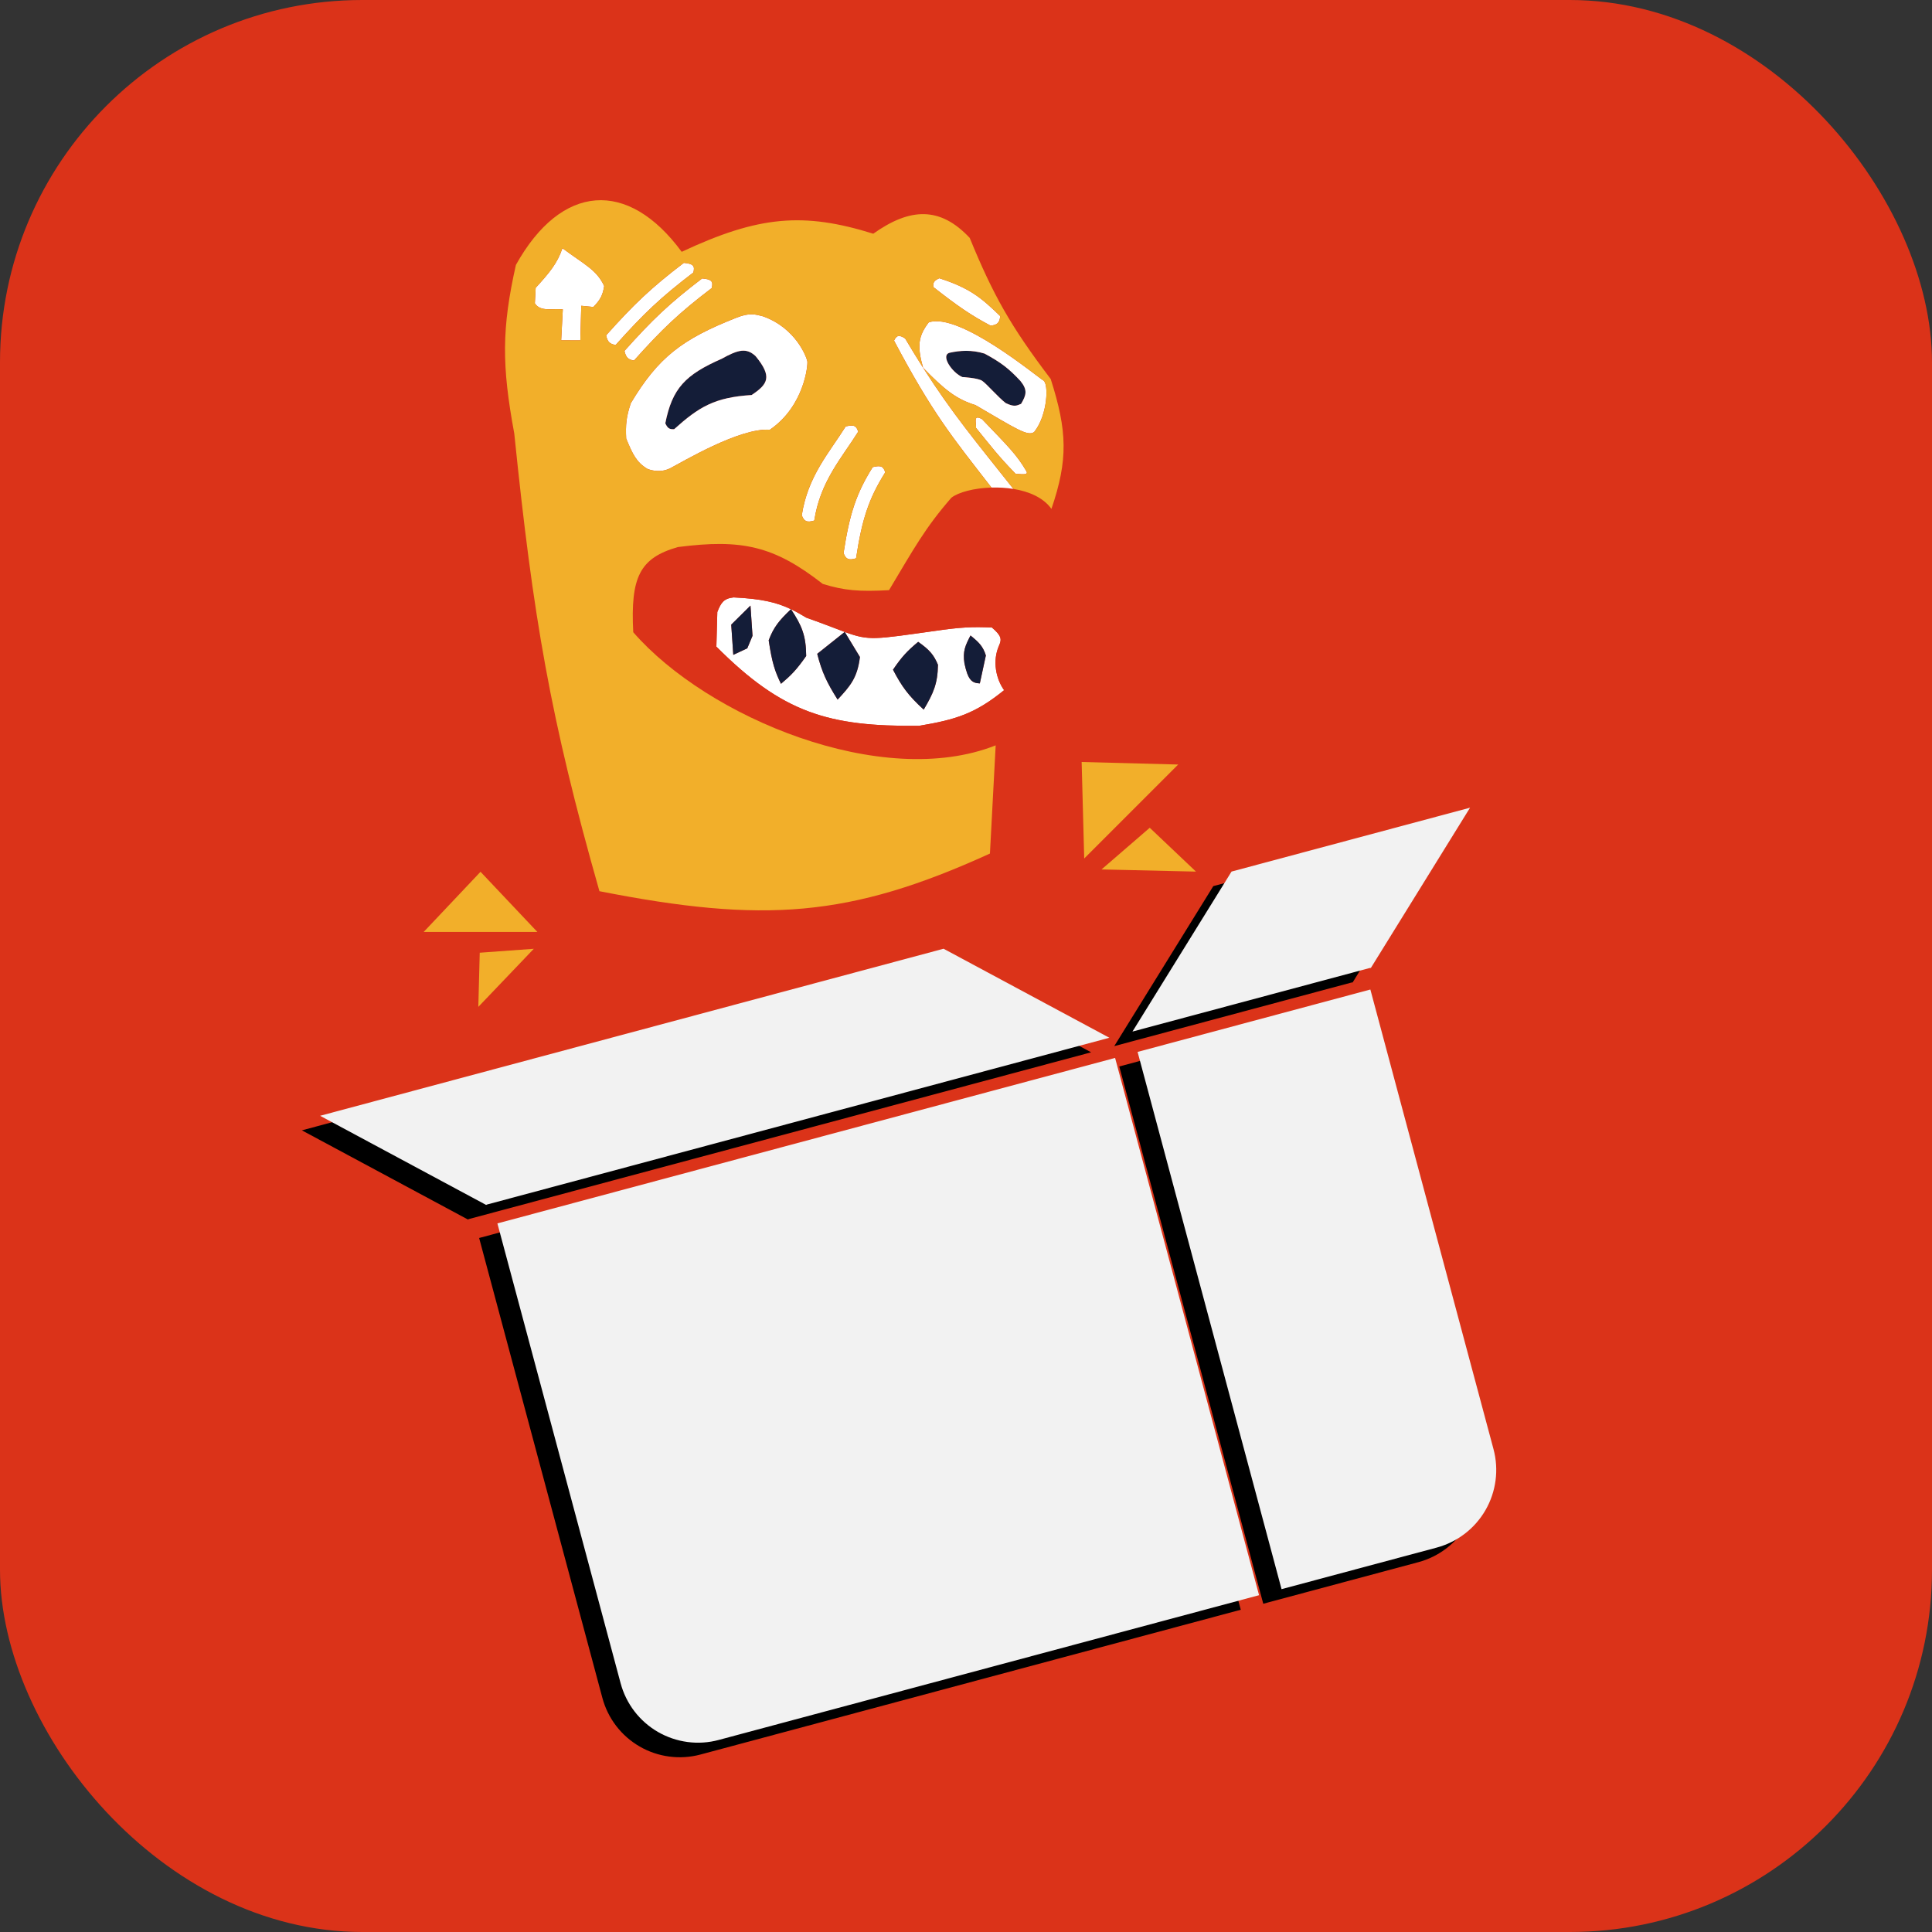 <svg width="64" height="64" viewBox="0 0 64 64" fill="none" xmlns="http://www.w3.org/2000/svg">
<rect x="0" y="0" width="64" height="64" fill="#333333" stroke="none"/>
<rect width="64" height="64" rx="12" fill="#DB3319"/>
<path d="M22.039 14.022C22.268 12.864 22.702 12.414 23.904 11.886C24.461 11.576 24.725 11.517 25.027 11.794C25.594 12.481 25.439 12.726 24.898 13.086C23.672 13.163 23.153 13.48 22.331 14.219C22.171 14.226 22.113 14.183 22.039 14.022Z" fill="#141D38"/>
<path d="M31.878 12.49C31.878 12.49 32.391 12.517 32.536 12.615C32.682 12.714 33.059 13.153 33.313 13.351C33.594 13.487 33.675 13.442 33.825 13.378C33.999 13.085 34.046 12.92 33.805 12.622C33.425 12.213 33.167 12.011 32.615 11.713C32.186 11.581 31.799 11.611 31.468 11.683C31.138 11.755 31.533 12.341 31.878 12.49Z" fill="#141D38"/>
<path fill-rule="evenodd" clip-rule="evenodd" d="M22.202 15.511C22.58 15.318 24.501 14.161 25.502 14.236C26.643 13.456 26.768 12.089 26.744 11.967C26.72 11.845 26.382 10.877 25.278 10.479C25.02 10.413 24.834 10.351 24.4 10.523C22.591 11.234 21.805 11.839 20.896 13.357C20.742 13.819 20.722 14.075 20.743 14.527C20.955 15.042 21.082 15.313 21.445 15.531C21.445 15.531 21.823 15.703 22.202 15.511ZM23.904 11.886C22.702 12.414 22.268 12.864 22.039 14.022C22.113 14.183 22.171 14.226 22.331 14.219C23.153 13.48 23.672 13.163 24.898 13.086C25.439 12.726 25.594 12.481 25.027 11.794C24.725 11.517 24.461 11.576 23.904 11.886Z" fill="white"/>
<path fill-rule="evenodd" clip-rule="evenodd" d="M34.561 12.602C34.38 12.503 31.779 10.327 30.766 10.679C30.425 11.127 30.37 11.448 30.578 12.181C31.293 12.915 31.677 13.222 32.313 13.419C33.636 14.188 34.054 14.475 34.26 14.308C34.712 13.738 34.743 12.701 34.561 12.602ZM32.536 12.615C32.391 12.517 31.878 12.49 31.878 12.49C31.533 12.341 31.138 11.755 31.468 11.683C31.799 11.611 32.186 11.581 32.615 11.713C33.167 12.011 33.425 12.213 33.805 12.622C34.046 12.92 33.999 13.085 33.825 13.378C33.675 13.442 33.594 13.487 33.313 13.351C33.059 13.153 32.682 12.714 32.536 12.615Z" fill="white"/>
<path fill-rule="evenodd" clip-rule="evenodd" d="M32.858 20.788C32.221 20.758 31.82 20.776 30.979 20.899C28.96 21.18 28.799 21.234 27.983 20.934L28.486 21.764C28.4 22.454 28.172 22.717 27.747 23.175C27.39 22.609 27.23 22.273 27.072 21.659L27.983 20.934C27.687 20.826 27.303 20.67 26.712 20.462C26.533 20.353 26.368 20.26 26.202 20.181C26.565 20.727 26.7 21.058 26.706 21.73C26.384 22.193 26.2 22.374 25.871 22.652C25.675 22.248 25.577 21.97 25.464 21.211C25.627 20.78 25.804 20.558 26.202 20.181C25.717 19.949 25.22 19.835 24.301 19.79C23.974 19.826 23.882 19.967 23.762 20.275L23.731 21.421C25.915 23.608 27.429 24.076 30.45 24.043C31.667 23.84 32.309 23.637 33.262 22.863C32.999 22.496 32.862 21.899 33.099 21.374C33.188 21.175 33.171 21.053 32.858 20.788ZM29.582 22.185C29.873 21.755 30.059 21.559 30.416 21.262C30.784 21.521 30.932 21.687 31.071 22.022C31.062 22.645 30.922 22.961 30.599 23.507C30.093 23.044 29.877 22.75 29.582 22.185ZM32.149 21.052C31.98 21.381 31.886 21.566 31.949 21.978C32.067 22.527 32.191 22.626 32.458 22.639L32.658 21.713C32.564 21.412 32.429 21.277 32.149 21.052ZM24.928 21.062L24.755 21.476L24.291 21.693L24.223 20.692L24.86 20.061L24.928 21.062Z" fill="white"/>
<path fill-rule="evenodd" clip-rule="evenodd" d="M32.983 24.691C33.706 24.013 33.843 23.616 33.774 22.89C33.388 21.765 33.758 21.632 34.028 20.94C33.928 20.688 33.845 20.559 33.543 20.401C34.569 19.812 34.946 19.468 35.138 18.825C35.203 17.936 35.127 17.304 34.83 16.857C34.563 16.483 34.086 16.28 33.57 16.196C33.331 16.157 33.083 16.144 32.844 16.151C32.271 16.168 31.75 16.304 31.515 16.488C30.64 17.495 30.283 18.16 29.45 19.55C28.45 19.604 27.969 19.562 27.255 19.343C25.635 18.077 24.572 17.85 22.456 18.122C21.194 18.484 20.883 19.112 20.977 20.943C23.425 23.761 29.218 26.183 32.983 24.691ZM30.979 20.899C31.82 20.776 32.221 20.758 32.858 20.788C33.171 21.053 33.188 21.175 33.099 21.374C32.862 21.899 32.999 22.496 33.262 22.863C32.309 23.637 31.667 23.84 30.45 24.043C27.429 24.076 25.915 23.608 23.731 21.421L23.762 20.275C23.882 19.967 23.974 19.826 24.301 19.79C25.22 19.835 25.717 19.949 26.202 20.181C26.368 20.26 26.533 20.353 26.712 20.462C27.303 20.67 27.687 20.826 27.983 20.934C28.799 21.234 28.96 21.18 30.979 20.899Z" fill="#DB3319"/>
<path d="M27.983 20.934L27.072 21.659C27.23 22.273 27.39 22.609 27.747 23.175C28.172 22.717 28.4 22.454 28.486 21.764L27.983 20.934Z" fill="#141D38"/>
<path d="M25.464 21.211C25.577 21.97 25.675 22.248 25.871 22.652C26.2 22.374 26.384 22.193 26.706 21.73C26.7 21.058 26.565 20.727 26.202 20.181C25.804 20.558 25.627 20.78 25.464 21.211Z" fill="#141D38"/>
<path d="M24.755 21.476L24.928 21.062L24.86 20.061L24.223 20.692L24.291 21.693L24.755 21.476Z" fill="#141D38"/>
<path d="M30.416 21.262C30.059 21.559 29.873 21.755 29.582 22.185C29.877 22.75 30.093 23.044 30.599 23.507C30.922 22.961 31.062 22.645 31.071 22.022C30.932 21.687 30.784 21.521 30.416 21.262Z" fill="#141D38"/>
<path d="M31.949 21.978C31.886 21.566 31.98 21.381 32.149 21.052C32.429 21.277 32.564 21.412 32.658 21.713L32.458 22.639C32.191 22.626 32.067 22.527 31.949 21.978Z" fill="#141D38"/>
<path d="M27.944 18.322C28.141 17.026 28.364 16.345 28.91 15.474C29.207 15.398 29.266 15.47 29.324 15.647C28.778 16.518 28.555 17.199 28.358 18.495C28.112 18.568 28.022 18.526 27.944 18.322Z" fill="white"/>
<path d="M26.56 17.071C26.757 15.774 27.469 14.998 28.015 14.127C28.312 14.052 28.37 14.123 28.429 14.3C27.883 15.171 27.171 15.947 26.974 17.244C26.728 17.317 26.639 17.274 26.56 17.071Z" fill="white"/>
<path d="M29.616 11.283C30.89 13.688 31.529 14.459 32.844 16.151C33.083 16.144 33.331 16.157 33.57 16.196C32.346 14.65 31.552 13.708 30.578 12.181C30.388 11.883 30.191 11.563 29.983 11.211C29.782 11.084 29.705 11.104 29.616 11.283Z" fill="white"/>
<path d="M34.008 15.623C33.685 15.063 33.391 14.783 32.53 13.884C32.225 13.717 32.346 13.991 32.333 14.175C32.862 14.822 33.041 15.075 33.642 15.694C33.988 15.729 34.04 15.705 34.008 15.623Z" fill="white"/>
<path d="M31.116 9.217C32.112 9.538 32.502 9.856 33.134 10.472C33.11 10.69 33.044 10.762 32.815 10.788C32.155 10.437 31.734 10.148 30.919 9.509C30.9 9.364 30.939 9.299 31.116 9.217Z" fill="white"/>
<path d="M20.686 11.624C21.613 10.587 22.172 10.053 23.26 9.224C23.573 9.25 23.633 9.326 23.576 9.543C22.487 10.372 21.929 10.906 21.001 11.943C20.809 11.911 20.736 11.845 20.686 11.624Z" fill="white"/>
<path d="M20.078 11.109C21.006 10.072 21.565 9.538 22.653 8.708C22.965 8.735 23.026 8.811 22.968 9.027C21.88 9.857 21.321 10.391 20.394 11.428C20.202 11.395 20.128 11.33 20.078 11.109Z" fill="white"/>
<path d="M19.224 11.275L18.59 11.272L18.644 10.248C18.298 10.213 17.899 10.338 17.718 10.047L17.745 9.535C18.193 9.042 18.461 8.729 18.631 8.223C19.384 8.78 19.765 8.94 20.014 9.475C19.968 9.764 19.899 9.921 19.655 10.169L19.255 10.129L19.224 11.275Z" fill="white"/>
<path fill-rule="evenodd" clip-rule="evenodd" d="M19.857 29.522C25.291 30.59 28.141 30.397 32.793 28.275L32.983 24.691C29.218 26.183 23.425 23.761 20.977 20.943C20.883 19.112 21.194 18.484 22.456 18.122C24.572 17.85 25.635 18.077 27.255 19.343C27.969 19.562 28.45 19.604 29.45 19.55C30.283 18.16 30.64 17.495 31.515 16.488C31.75 16.304 32.271 16.168 32.844 16.151C31.529 14.459 30.89 13.688 29.616 11.283C29.705 11.104 29.782 11.084 29.983 11.211C30.191 11.563 30.388 11.883 30.578 12.181C30.37 11.448 30.425 11.127 30.766 10.679C31.779 10.327 34.38 12.503 34.561 12.602C34.743 12.701 34.712 13.738 34.26 14.308C34.054 14.475 33.636 14.188 32.313 13.419C31.677 13.222 31.293 12.915 30.578 12.181C31.552 13.708 32.346 14.65 33.57 16.196C34.086 16.28 34.563 16.483 34.83 16.857C35.387 15.227 35.355 14.276 34.806 12.555C33.47 10.796 32.899 9.77 32.123 7.881C31.149 6.839 30.152 6.871 28.928 7.742C26.617 7.021 25.131 7.147 22.582 8.342C20.801 5.919 18.593 6.077 17.09 8.776C16.619 10.878 16.618 12.102 17.036 14.361C17.661 20.457 18.227 23.796 19.857 29.522ZM28.91 15.474C28.364 16.345 28.141 17.026 27.944 18.322C28.022 18.526 28.112 18.568 28.358 18.495C28.555 17.199 28.778 16.518 29.324 15.647C29.266 15.47 29.207 15.398 28.91 15.474ZM28.015 14.127C27.469 14.998 26.757 15.774 26.56 17.071C26.639 17.274 26.728 17.317 26.974 17.244C27.171 15.947 27.883 15.171 28.429 14.3C28.37 14.123 28.312 14.052 28.015 14.127ZM25.502 14.236C24.501 14.161 22.58 15.318 22.202 15.511C21.823 15.703 21.445 15.531 21.445 15.531C21.082 15.313 20.955 15.042 20.743 14.527C20.722 14.075 20.742 13.819 20.896 13.357C21.805 11.839 22.591 11.234 24.4 10.523C24.834 10.351 25.02 10.413 25.278 10.479C26.382 10.877 26.72 11.845 26.744 11.967C26.768 12.089 26.643 13.456 25.502 14.236ZM23.26 9.224C22.172 10.053 21.613 10.587 20.686 11.624C20.736 11.845 20.809 11.911 21.001 11.943C21.929 10.906 22.487 10.372 23.576 9.543C23.633 9.326 23.573 9.25 23.26 9.224ZM22.653 8.708C21.565 9.538 21.006 10.072 20.078 11.109C20.128 11.33 20.202 11.395 20.394 11.428C21.321 10.391 21.88 9.857 22.968 9.027C23.026 8.811 22.965 8.735 22.653 8.708ZM32.53 13.884C33.391 14.783 33.685 15.063 34.008 15.623C34.04 15.705 33.988 15.729 33.642 15.694C33.041 15.075 32.862 14.822 32.333 14.175C32.346 13.991 32.225 13.717 32.53 13.884ZM33.134 10.472C32.502 9.856 32.112 9.538 31.116 9.217C30.939 9.299 30.9 9.364 30.919 9.509C31.734 10.148 32.155 10.437 32.815 10.788C33.044 10.762 33.11 10.69 33.134 10.472ZM18.59 11.272L19.224 11.275L19.255 10.129L19.655 10.169C19.899 9.921 19.968 9.764 20.014 9.475C19.765 8.94 19.384 8.78 18.631 8.223C18.461 8.729 18.193 9.042 17.745 9.535L17.718 10.047C17.899 10.338 18.298 10.213 18.644 10.248L18.59 11.272Z" fill="#F2AF2A"/>
<path d="M36.333 35.527L41.102 53.325L23.204 58.121C22.867 58.211 22.516 58.234 22.17 58.188C21.825 58.143 21.491 58.03 21.189 57.855C20.888 57.681 20.623 57.449 20.411 57.172C20.199 56.895 20.044 56.58 19.954 56.243L15.872 41.01L36.333 35.527Z" fill="black"/>
<path d="M36.145 34.859L15.542 40.38C15.527 40.384 15.513 40.389 15.499 40.397L10 37.444L30.653 31.91L36.145 34.859Z" fill="black"/>
<path d="M48.093 27.237L44.809 32.543C44.794 32.543 44.779 32.545 44.764 32.549L36.911 34.654L40.192 29.354L48.093 27.237Z" fill="black"/>
<path d="M44.789 33.262L48.869 48.486C49.051 49.169 48.956 49.896 48.602 50.508C48.249 51.12 47.667 51.566 46.984 51.749L41.847 53.126L37.078 35.328L44.789 33.262Z" fill="black"/>
<path d="M36.939 35.045L41.708 52.843L23.809 57.638C23.472 57.729 23.121 57.752 22.776 57.706C22.43 57.66 22.097 57.547 21.795 57.373C21.493 57.198 21.229 56.966 21.017 56.69C20.805 56.413 20.649 56.097 20.559 55.76L16.477 40.527L36.939 35.045Z" fill="#F2F2F2"/>
<path d="M36.749 34.377L16.146 39.898C16.131 39.901 16.117 39.907 16.104 39.915L10.604 36.962L31.257 31.428L36.749 34.377Z" fill="#F2F2F2"/>
<path d="M48.697 26.756L45.413 32.062C45.398 32.062 45.383 32.064 45.368 32.068L37.514 34.172L40.796 28.872L48.697 26.756Z" fill="#F2F2F2"/>
<path d="M45.395 32.779L49.474 48.004C49.657 48.686 49.561 49.414 49.208 50.026C48.854 50.638 48.272 51.084 47.589 51.267L42.453 52.643L37.684 34.846L45.395 32.779Z" fill="#F2F2F2"/>
<path d="M15.918 28.879L17.801 30.872H14.035L15.918 28.879Z" fill="#F2AF2A"/>
<path d="M15.892 31.56L17.683 31.43L15.845 33.354L15.892 31.56Z" fill="#F2AF2A"/>
<path d="M35.831 25.242L35.916 28.439L39.029 25.326L35.831 25.242Z" fill="#F2AF2A"/>
<path d="M38.087 27.421L36.49 28.801L39.618 28.873L38.087 27.421Z" fill="#F2AF2A"/>
</svg>
